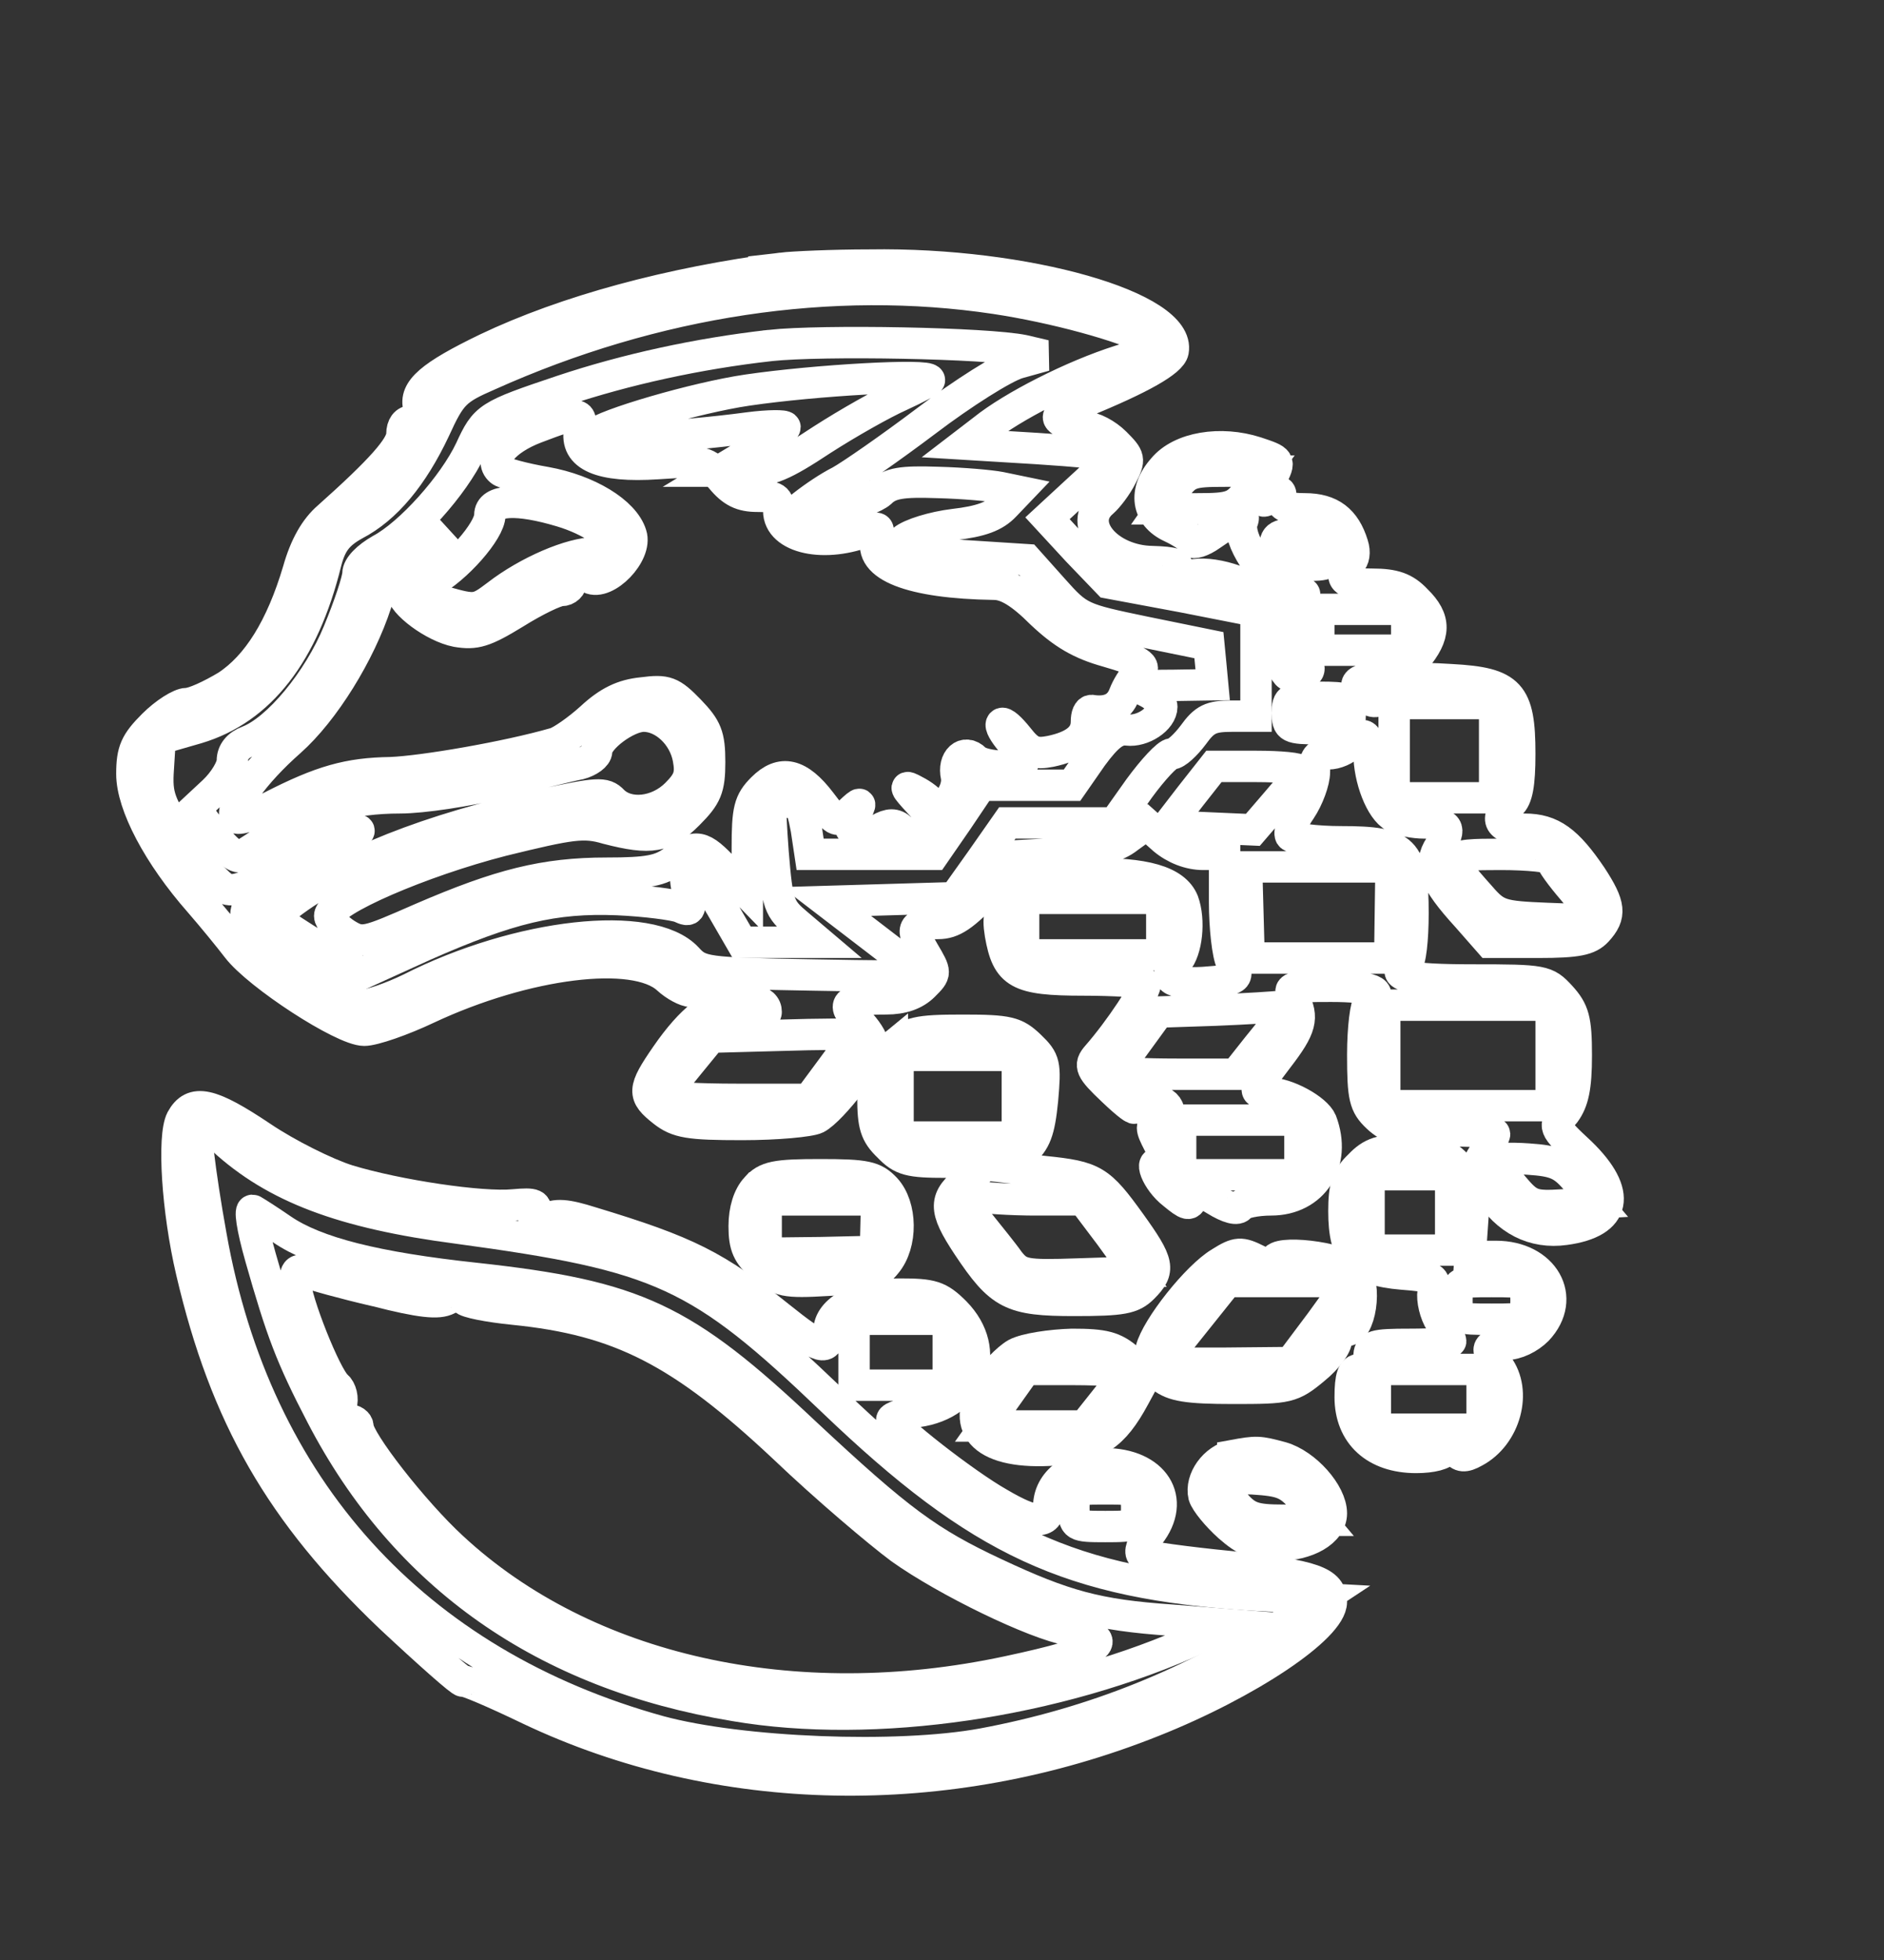 <?xml version="1.0" standalone="no"?>
<!DOCTYPE svg PUBLIC "-//W3C//DTD SVG 20010904//EN"
 "http://www.w3.org/TR/2001/REC-SVG-20010904/DTD/svg10.dtd">
<svg version="1.0" xmlns="http://www.w3.org/2000/svg"
 width="400pt" height="416pt" viewBox="0 0 300 312"
 preserveAspectRatio="xMidYMid meet">
<rect x="0" y="0" width="300" height="312" fill="#333333" stroke="none"/>
<g transform="translate(0,312) scale(0.1,-0.1)"
fill="none" stroke="#FFFFFF" stroke-width="50">
<path d="M1245 2693 c-178 -23 -344 -68 -470 -128 -89 -43 -116 -66 -108 -94
4 -15 1 -21 -11 -21 -10 0 -16 -8 -16 -21 0 -20 -34 -58 -117 -132 -21 -18
-37 -46 -48 -85 -27 -91 -65 -152 -114 -184 -25 -15 -53 -28 -64 -28 -10 0
-34 -15 -53 -34 -28 -28 -34 -41 -34 -78 0 -49 42 -129 108 -204 20 -23 47
-56 60 -73 33 -43 168 -131 202 -131 15 0 61 16 101 35 156 73 330 95 382 47
12 -11 29 -20 37 -20 96 -7 120 -14 120 -33 0 -13 -54 -11 -67 2 -15 15 -52
-13 -92 -71 -38 -55 -38 -63 -5 -89 23 -18 41 -21 126 -21 55 0 108 5 118 10
25 13 90 98 90 117 0 8 -11 25 -24 38 -28 28 -19 35 45 35 26 0 46 7 60 21 20
20 20 20 0 54 -22 38 -19 45 23 45 23 0 41 12 80 54 l51 54 72 4 c53 3 80 9
100 25 l29 21 27 -24 c18 -15 41 -24 63 -24 l34 0 0 -76 c0 -41 5 -84 11 -96
14 -26 10 -28 -45 -32 -53 -3 -65 7 -42 33 16 18 21 66 10 96 -13 32 -61 46
-152 44 -81 -2 -88 -4 -115 -31 -25 -24 -29 -34 -24 -65 11 -63 28 -73 132
-73 50 0 94 -3 98 -6 5 -6 -40 -74 -76 -115 -13 -15 -11 -21 25 -55 23 -22 38
-33 34 -26 -5 8 2 12 23 12 33 0 44 -26 16 -36 -13 -5 -13 -9 0 -34 18 -34 19
-44 5 -35 -23 14 -8 -25 18 -45 23 -19 27 -20 30 -6 3 15 7 14 37 -4 21 -13
36 -17 40 -10 3 5 25 10 49 10 67 0 105 59 80 125 -8 19 -55 45 -84 45 -26 0
-26 2 15 56 37 48 41 64 25 95 -10 18 -7 19 60 19 64 0 86 -9 60 -25 -5 -3
-10 -41 -10 -84 0 -68 3 -80 23 -99 20 -19 35 -22 105 -22 45 0 82 -2 82 -5 0
-3 -7 -17 -16 -30 -15 -23 -15 -27 6 -60 29 -47 72 -69 122 -62 82 11 91 58
25 122 -44 41 -44 42 -25 64 13 18 18 40 18 91 0 57 -4 71 -25 94 -23 25 -27
26 -140 26 -104 0 -134 7 -105 25 6 3 10 40 10 81 0 101 -13 114 -114 114 -41
0 -78 5 -81 10 -3 6 4 24 16 41 12 18 22 45 22 60 0 23 5 29 22 29 13 0 28 7
35 15 19 23 30 18 30 -14 0 -41 19 -90 40 -101 10 -6 32 -10 48 -10 39 0 44
-8 25 -37 -19 -29 -10 -54 43 -112 l36 -41 78 0 c62 0 80 4 93 18 23 25 21 41
-9 87 -38 56 -63 75 -106 75 -41 0 -50 17 -23 40 11 9 15 32 15 80 0 96 -15
113 -109 118 -64 4 -75 2 -96 -18 -20 -19 -27 -21 -40 -10 -24 20 -18 30 19
30 26 0 41 7 60 31 32 38 33 63 1 94 -18 19 -35 25 -70 25 -32 0 -45 4 -45 14
0 8 5 18 10 21 6 4 8 16 4 28 -12 39 -35 57 -76 57 -28 0 -38 4 -38 16 0 14
-3 14 -15 4 -19 -16 -19 -7 0 29 14 28 14 28 -25 41 -56 18 -120 8 -148 -26
-32 -36 -26 -75 13 -93 17 -8 32 -18 33 -23 2 -4 16 0 30 10 48 33 56 36 50
21 -9 -25 35 -93 67 -103 17 -6 31 -11 32 -11 2 -1 -3 -16 -9 -33 -10 -27 -10
-37 5 -61 15 -26 15 -29 1 -35 -26 -10 -34 3 -34 53 0 37 -5 52 -22 68 -30 27
-90 45 -122 37 -20 -5 -25 -3 -21 7 4 11 -6 14 -40 15 -71 1 -121 60 -79 95 8
7 22 25 30 41 14 27 13 30 -10 53 -14 14 -35 25 -48 25 -13 0 -30 5 -38 10
-11 7 -3 14 35 30 93 38 140 65 143 81 13 70 -234 141 -483 137 -60 0 -123 -3
-140 -5z m340 -48 c93 -14 204 -44 249 -68 16 -8 8 -13 -50 -31 -76 -24 -172
-73 -218 -110 l-30 -23 115 -7 c62 -4 115 -9 118 -11 2 -2 -20 -26 -49 -52
l-52 -48 48 -52 49 -51 118 -22 117 -23 0 -83 0 -84 -39 0 c-33 0 -43 -5 -61
-30 -12 -16 -27 -30 -34 -30 -7 0 -30 -25 -52 -55 l-39 -55 -86 0 -85 0 -42
-60 -42 -59 -102 -3 -102 -3 77 -59 c42 -32 77 -59 77 -60 0 0 -80 0 -177 2
-171 3 -178 4 -199 27 -58 62 -268 39 -441 -49 -29 -14 -63 -26 -75 -26 -13 0
-59 26 -103 58 -106 76 -108 92 -23 149 35 23 79 48 98 57 19 8 27 15 18 15
-25 1 -66 -18 -130 -62 -41 -28 -62 -37 -78 -32 -11 4 -41 37 -66 75 -40 60
-45 73 -42 116 l3 48 59 17 c100 30 169 118 205 264 8 31 19 45 46 60 50 26
92 77 127 151 26 57 33 64 86 87 265 119 547 161 807 122z m403 -305 c-20 -27
-27 -30 -81 -30 l-58 0 21 30 c20 28 26 30 81 30 l60 0 -23 -30z m132 -95 c0
-23 -4 -25 -45 -25 -41 0 -45 2 -45 25 0 23 4 25 45 25 41 0 45 -2 45 -25z
m120 -127 l0 -33 -70 0 -70 0 0 33 0 32 70 0 70 0 0 -32z m-90 -133 c0 -23 -3
-25 -50 -25 -47 0 -50 2 -50 25 0 23 3 25 50 25 47 0 50 -2 50 -25z m230 -60
l0 -75 -80 0 -80 0 0 75 0 75 80 0 80 0 0 -75z m-310 -32 c0 -5 -17 -27 -38
-51 l-37 -43 -68 3 -68 3 37 48 37 47 68 0 c38 0 69 -3 69 -7z m400 -141 c0
-5 16 -27 35 -49 19 -23 35 -43 35 -45 0 -2 -35 -2 -77 0 -73 3 -80 5 -106 35
-58 65 -57 67 33 67 44 0 80 -4 80 -8z m-256 -84 l-1 -73 -112 0 -112 0 -2 73
-2 72 115 0 115 0 -1 -72z m-364 -23 l0 -45 -110 0 -110 0 0 45 0 45 110 0
110 0 0 -45z m194 -137 c-4 -7 -23 -32 -42 -55 l-34 -43 -94 0 c-52 0 -94 2
-94 5 0 3 15 26 33 50 l32 44 90 3 c50 2 96 5 103 6 8 1 10 -3 6 -10z m426
-68 l0 -80 -132 0 -133 0 0 80 0 80 133 0 132 0 0 -80z m-1145 -20 l-37 -50
-114 0 c-63 0 -114 3 -114 6 0 3 16 25 36 49 l36 44 111 3 c62 2 114 2 116 1
2 -1 -13 -25 -34 -53z m745 -126 l0 -44 -95 0 -95 0 0 44 0 43 95 0 95 0 0
-43z m443 -56 l28 -33 -52 -3 c-48 -3 -54 -1 -80 30 -15 18 -28 36 -29 40 0 4
24 5 53 3 45 -3 56 -8 80 -37z"/>
<path d="M1226 2570 c-115 -13 -229 -38 -331 -72 -119 -40 -122 -42 -146 -94
-27 -57 -96 -134 -143 -159 -21 -12 -36 -27 -36 -38 0 -10 -14 -52 -31 -93
-32 -78 -97 -156 -144 -174 -16 -6 -25 -17 -25 -31 0 -11 -13 -33 -30 -49
l-29 -27 30 -42 c18 -24 36 -38 42 -34 7 3 32 20 56 36 57 39 120 57 198 57
36 0 108 11 161 24 53 13 109 27 125 30 15 4 27 13 27 20 0 20 48 56 75 56 32
0 64 -30 71 -67 5 -26 1 -37 -19 -57 -30 -30 -77 -35 -101 -11 -13 14 -25 13
-113 -6 -178 -38 -320 -95 -403 -159 -25 -19 -25 -19 -5 -34 11 -8 43 -28 70
-45 l51 -31 99 45 c136 60 207 77 308 73 45 -2 90 -8 100 -12 17 -8 18 -5 11
29 -10 54 12 42 54 -28 l33 -57 62 0 61 0 -33 28 c-31 26 -33 31 -40 115 -6
85 -6 88 14 83 11 -3 23 -6 26 -6 4 0 9 -18 13 -40 l6 -40 98 0 99 0 38 55 37
55 73 0 72 0 32 46 c25 34 39 44 56 42 24 -3 55 17 55 37 0 6 -10 17 -22 23
-19 9 -13 11 40 11 l63 1 -3 32 -3 31 -103 21 c-101 21 -104 22 -145 68 l-42
47 -109 7 c-106 7 -109 7 -88 24 12 10 48 21 81 25 43 5 65 13 81 30 l22 23
-29 6 c-15 3 -60 7 -100 8 -57 2 -76 -1 -91 -16 -16 -14 -111 -44 -145 -46
-14 0 45 46 81 64 18 10 80 53 137 96 58 44 123 85 146 92 l43 12 -34 8 c-58
12 -320 17 -404 8z m254 -55 c0 -2 -21 -13 -47 -25 -27 -12 -82 -43 -124 -70
-62 -41 -83 -50 -120 -50 l-44 0 53 32 c28 18 52 35 52 38 0 3 -26 3 -57 -1
-119 -16 -258 -22 -248 -11 16 16 163 59 245 71 109 16 290 26 290 16z m-557
-79 c-8 -42 33 -60 124 -54 75 5 77 4 101 -23 18 -22 33 -29 58 -29 29 0 34
-3 34 -23 0 -44 74 -60 144 -31 15 6 17 4 12 -13 -14 -44 54 -71 187 -73 20 0
43 -14 75 -46 35 -33 62 -49 105 -61 56 -16 67 -25 46 -38 -5 -4 -14 -18 -19
-31 -8 -21 -26 -29 -52 -25 -5 0 -8 -7 -8 -18 0 -24 -19 -39 -57 -47 -25 -5
-34 -1 -52 22 -12 15 -23 25 -26 22 -3 -3 4 -15 15 -28 11 -13 20 -27 20 -32
0 -12 -64 -10 -77 3 -17 17 -36 0 -30 -27 5 -26 -26 -63 -38 -45 -3 6 -16 16
-28 22 -18 10 -17 7 7 -19 l28 -30 -22 -12 c-16 -8 -25 -9 -35 0 -10 9 -19 9
-35 0 -12 -6 -28 -9 -36 -6 -12 5 -13 10 -3 28 12 22 11 23 -8 5 -20 -17 -21
-17 -46 16 -35 46 -63 52 -93 22 -21 -21 -24 -34 -24 -95 l0 -71 -34 35 c-39
42 -48 43 -83 16 -21 -16 -41 -20 -107 -20 -99 0 -170 -18 -295 -72 -89 -39
-94 -41 -120 -25 -14 9 -26 22 -26 29 0 24 146 87 275 120 110 27 130 30 167
19 70 -18 92 -14 129 23 29 29 34 41 34 83 0 42 -5 54 -32 82 -29 30 -37 33
-75 28 -31 -3 -54 -14 -82 -40 -21 -19 -47 -37 -57 -40 -76 -22 -210 -45 -262
-47 -67 -1 -110 -13 -190 -54 -28 -14 -54 -22 -57 -17 -9 16 29 70 87 121 54
48 111 140 137 220 7 24 28 48 63 74 l53 39 -37 -42 c-21 -22 -38 -46 -38 -52
0 -19 51 -57 87 -64 30 -5 44 -1 93 29 32 20 65 36 74 36 9 0 16 7 16 15 0 18
5 18 29 5 26 -13 76 39 66 69 -11 36 -69 71 -136 83 -35 6 -68 15 -72 19 -20
17 6 49 56 68 68 26 75 26 70 -3z m-29 -130 c47 -14 86 -41 86 -58 0 -4 -15
-8 -32 -8 -39 0 -108 -30 -156 -67 -33 -25 -35 -25 -85 -11 l-52 15 31 16 c40
21 94 82 94 107 0 25 44 27 114 6z"/>
<path d="M1421 1454 c-28 -23 -31 -32 -31 -80 0 -45 4 -59 25 -79 21 -22 33
-25 92 -25 l68 0 -32 -26 c-41 -32 -41 -48 -2 -107 52 -78 69 -87 170 -87 76
0 92 3 109 20 28 28 26 39 -20 103 -49 68 -58 74 -137 82 l-61 7 26 23 c21 18
27 34 32 84 5 57 4 63 -20 86 -23 22 -34 25 -107 25 -73 0 -85 -3 -112 -26z
m199 -79 l0 -65 -95 0 -95 0 0 65 0 65 95 0 95 0 0 -65z m30 -165 l75 0 43
-57 42 -58 -93 -3 c-86 -3 -93 -1 -110 20 -9 13 -31 40 -47 60 -36 44 -37 52
-7 44 12 -3 56 -6 97 -6z"/>
<path d="M289 1338 c-14 -27 -7 -144 16 -242 54 -231 142 -384 316 -550 62
-58 114 -104 116 -102 3 2 50 -18 106 -45 301 -143 665 -150 993 -19 151 60
284 149 284 190 0 32 -28 42 -160 56 -72 7 -135 16 -141 19 -5 4 -1 17 11 32
44 56 8 113 -71 113 -51 0 -89 -29 -89 -68 0 -29 -23 -28 -79 5 -55 31 -171
122 -171 133 0 4 18 10 41 13 88 12 120 97 60 158 -26 26 -37 29 -89 29 -64 0
-112 -25 -112 -59 0 -33 -13 -30 -79 23 -101 81 -147 104 -299 150 -41 13 -57
14 -74 5 -18 -10 -20 -9 -16 7 4 17 0 19 -34 16 -51 -5 -185 15 -264 39 -35
11 -97 42 -137 69 -82 55 -110 61 -128 28z m66 -32 c83 -76 190 -117 374 -141
324 -44 384 -71 597 -275 235 -225 378 -291 669 -309 l110 -6 -56 -37 c-149
-97 -307 -161 -484 -194 -136 -25 -386 -15 -515 20 -390 108 -643 387 -714
789 -18 99 -28 187 -23 187 3 0 21 -15 42 -34z m1155 -338 l0 -53 -75 0 -75 0
0 53 0 52 75 0 75 0 0 -52z m300 -248 c0 -29 -1 -30 -50 -30 -49 0 -50 1 -50
30 0 29 1 30 50 30 49 0 50 -1 50 -30z"/>
<path d="M415 1118 c33 -116 48 -157 97 -251 133 -256 355 -412 658 -462 222
-38 514 5 740 108 l45 21 -90 7 c-118 8 -171 23 -280 74 -107 50 -153 84 -303
224 -194 183 -269 218 -525 246 -158 17 -254 41 -308 78 -19 13 -39 26 -46 30
-6 4 -2 -26 12 -75z m184 -53 c71 -18 99 -21 114 -13 12 6 22 7 26 0 3 -5 39
-12 79 -16 169 -17 267 -67 431 -221 66 -63 150 -134 185 -160 73 -52 213
-120 269 -130 80 -15 52 -34 -98 -66 -341 -73 -673 1 -885 198 -61 56 -150
170 -150 192 0 6 -7 11 -16 11 -12 0 -15 6 -11 22 4 12 0 26 -7 32 -17 14 -66
137 -66 166 0 17 4 21 18 15 9 -4 59 -18 111 -30z"/>
<path d="M2165 1265 c-20 -19 -25 -34 -25 -73 0 -71 21 -94 92 -100 51 -4 55
-6 50 -28 -2 -13 3 -35 12 -49 9 -13 16 -27 16 -30 0 -3 -29 -5 -65 -5 -58 0
-65 -2 -65 -20 0 -11 -7 -20 -15 -20 -11 0 -15 -12 -15 -44 0 -59 40 -96 105
-96 25 0 45 5 48 13 4 9 8 9 15 -2 7 -10 14 -11 30 -2 49 26 68 96 37 137 -21
28 -19 34 13 34 17 0 37 10 50 23 48 51 10 117 -66 117 l-41 0 4 57 c4 52 2
60 -22 85 -23 24 -35 28 -80 28 -44 0 -59 -5 -78 -25z m145 -75 l0 -60 -65 0
-65 0 0 60 0 60 65 0 65 0 0 -60z m120 -140 c0 -30 -1 -30 -55 -30 -54 0 -55
0 -55 30 0 30 1 30 55 30 54 0 55 0 55 -30z m-70 -157 l0 -48 -85 0 -85 0 0
48 0 47 85 0 85 0 0 -47z"/>
<path d="M1204 1229 c-12 -13 -19 -35 -19 -61 0 -32 6 -45 29 -65 27 -23 36
-25 104 -21 63 3 77 7 93 27 26 31 25 91 -1 119 -18 19 -31 22 -104 22 -71 0
-86 -3 -102 -21z m191 -60 l-1 -41 -87 -2 -87 -1 0 43 0 42 88 0 88 0 -1 -41z"/>
<path d="M1943 1110 c-37 -22 -101 -103 -110 -138 -4 -19 0 -30 17 -44 18 -14
40 -18 114 -18 87 0 93 1 129 31 21 17 36 38 35 47 -2 11 3 16 14 14 24 -4 36
74 14 96 -21 21 -126 33 -126 15 0 -11 -5 -11 -28 1 -26 13 -32 13 -59 -4z
m160 -95 l-48 -64 -102 -1 -103 0 52 65 52 65 98 0 98 0 -47 -65z"/>
<path d="M1618 965 c-14 -8 -36 -31 -48 -50 -44 -70 0 -111 110 -103 66 5 93
23 126 84 l19 35 -28 25 c-23 20 -39 24 -90 24 -34 -1 -74 -7 -89 -15z m172
-31 c0 -3 -14 -23 -32 -45 l-31 -39 -79 0 -79 0 32 45 32 45 79 0 c43 0 78 -3
78 -6z"/>
<path d="M1963 803 c-29 -6 -52 -38 -46 -64 3 -10 21 -32 40 -49 26 -23 43
-30 76 -30 49 0 87 22 87 51 0 32 -41 78 -79 89 -37 10 -40 10 -78 3z m112
-71 l27 -32 -57 0 c-49 0 -59 4 -80 28 -13 15 -25 30 -25 33 0 4 24 6 54 5 48
-3 58 -7 81 -34z"/>
</g>
</svg>

